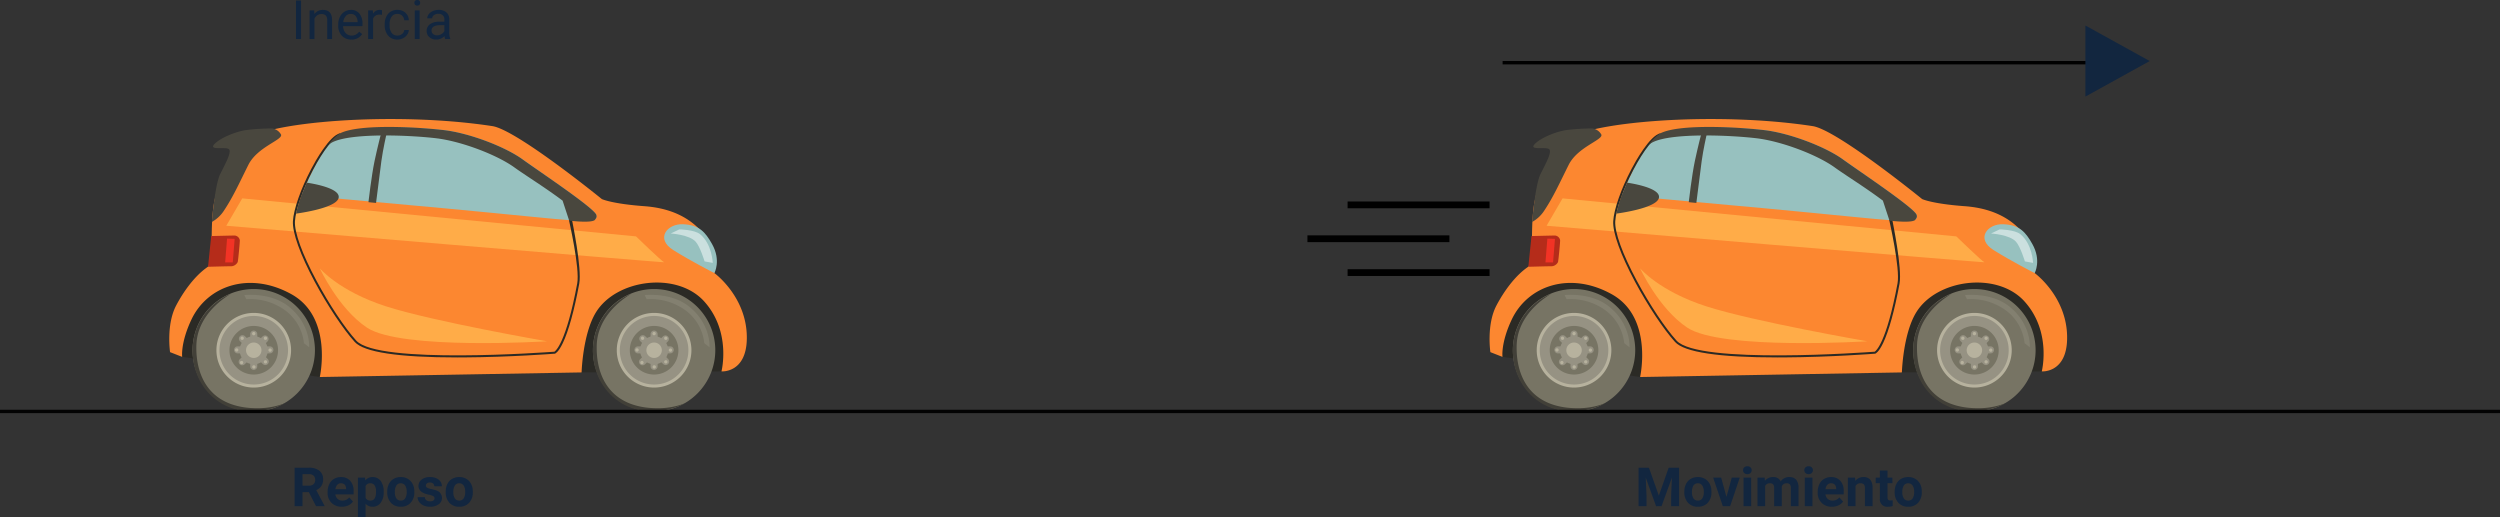 <svg xmlns="http://www.w3.org/2000/svg" xmlns:xlink="http://www.w3.org/1999/xlink" width="738.469" height="152.781" viewBox="0 0 738.469 152.781">
  <rect x="0" y="0" width="738.469" height="152.781" fill="#333333" stroke="none"/>
  <defs>
    <clipPath id="clip-path">
      <rect id="Rectángulo_9674" data-name="Rectángulo 9674" width="170.6" height="86.371" fill="none"/>
    </clipPath>
    <clipPath id="clip-path-3">
      <rect id="Rectángulo_9670" data-name="Rectángulo 9670" width="19.154" height="15.47" fill="none"/>
    </clipPath>
    <clipPath id="clip-path-5">
      <rect id="Rectángulo_9672" data-name="Rectángulo 9672" width="12.414" height="9.887" fill="none"/>
    </clipPath>
  </defs>
  <g id="Grupo_78934" data-name="Grupo 78934" transform="translate(7673 5354.531)">
    <g id="Grupo_78932" data-name="Grupo 78932" transform="translate(-7623 -5319.371)">
      <g id="Grupo_78931" data-name="Grupo 78931" transform="translate(0)" clip-path="url(#clip-path)">
        <path id="Trazado_138176" data-name="Trazado 138176" d="M10.092,195.286l20.083-13.118,126.04-1.454,16.127,13.343,4.3,10.068-5.09,8.184-41.318.3L95.5,196.974,52.9,213.966,12.25,208.02Z" transform="translate(-8.437 -137.759)" fill="#2b2a25"/>
        <g id="Grupo_78930" data-name="Grupo 78930">
          <g id="Grupo_78929" data-name="Grupo 78929" clip-path="url(#clip-path)">
            <path id="Trazado_138177" data-name="Trazado 138177" d="M39.171,229.353a18.076,18.076,0,1,0,18.076-18.076,18.076,18.076,0,0,0-18.076,18.076" transform="translate(85.967 -161.058)" fill="#777464"/>
            <path id="Trazado_138178" data-name="Trazado 138178" d="M87.347,217.324c-5.255,3.162-9.89,8.379-10.139,14.954-.342,9,3.689,19.214,18.917,18.8a22.541,22.541,0,0,0,7.326-1.506,20.709,20.709,0,0,1-10.061,2.417c-9.983,0-17.321-7.933-17.321-17.916a18.081,18.081,0,0,1,11.278-16.753" transform="translate(49.069 -165.667)" fill="#424038"/>
            <path id="Trazado_138179" data-name="Trazado 138179" d="M68.834,251.966a11.025,11.025,0,1,0,11.025-11.025,11.025,11.025,0,0,0-11.025,11.025" transform="translate(63.355 -183.671)" fill="#b7b29e"/>
            <path id="Trazado_138180" data-name="Trazado 138180" d="M72.609,254.844a10.128,10.128,0,1,0,10.128-10.128,10.128,10.128,0,0,0-10.128,10.128" transform="translate(60.477 -186.548)" fill="#969283"/>
            <path id="Trazado_138181" data-name="Trazado 138181" d="M85.014,264.3a7.179,7.179,0,1,0,7.179-7.179,7.179,7.179,0,0,0-7.179,7.179" transform="translate(51.021 -196.005)" fill="#777464"/>
            <path id="Trazado_138182" data-name="Trazado 138182" d="M110.851,273.459a1.038,1.038,0,0,0,2.076,0v-9.548a1.038,1.038,0,0,0-2.076,0Z" transform="translate(31.325 -200.39)" fill="#969283"/>
            <path id="Trazado_138183" data-name="Trazado 138183" d="M91.8,282.521a1.038,1.038,0,0,0,0,2.076h9.548a1.038,1.038,0,0,0,0-2.076Z" transform="translate(46.635 -215.367)" fill="#969283"/>
            <path id="Trazado_138184" data-name="Trazado 138184" d="M97.108,275.966a1.038,1.038,0,0,0,1.468,1.468l6.751-6.751a1.038,1.038,0,1,0-1.468-1.468Z" transform="translate(41.959 -204.992)" fill="#969283"/>
            <path id="Trazado_138185" data-name="Trazado 138185" d="M98.266,268.905a1.038,1.038,0,0,0-1.468,1.468l6.752,6.752a1.038,1.038,0,0,0,1.468-1.468Z" transform="translate(42.342 -204.756)" fill="#969283"/>
            <path id="Trazado_138186" data-name="Trazado 138186" d="M97.754,274.011a4.151,4.151,0,1,0,4.151-4.151,4.151,4.151,0,0,0-4.151,4.151" transform="translate(41.309 -205.716)" fill="#969283"/>
            <g id="Grupo_78922" data-name="Grupo 78922" transform="translate(140.435 51.938)" opacity="0.4">
              <g id="Grupo_78921" data-name="Grupo 78921" transform="translate(0)">
                <g id="Grupo_78920" data-name="Grupo 78920" clip-path="url(#clip-path-3)">
                  <path id="Trazado_138187" data-name="Trazado 138187" d="M65.467,233.979l-1.539-1.2a13.87,13.87,0,0,0-5.726-9.829,17.52,17.52,0,0,0-11.282-3.162l-.6-1.2s7.778-.94,13.162,3.419c6.485,5.25,5.983,11.966,5.983,11.966" transform="translate(-46.322 -218.509)" fill="#969283"/>
                </g>
              </g>
            </g>
            <path id="Trazado_138188" data-name="Trazado 138188" d="M113.152,265.116a.491.491,0,1,0,.492-.491.491.491,0,0,0-.492.491" transform="translate(29.57 -201.725)" fill="#b7b29e"/>
            <path id="Trazado_138189" data-name="Trazado 138189" d="M127.534,270.87a.492.492,0,1,0,.492-.492.491.491,0,0,0-.492.492" transform="translate(11.769 -206.111)" fill="#b7b29e"/>
            <path id="Trazado_138190" data-name="Trazado 138190" d="M134.367,285.432a.491.491,0,1,0,.491-.491.491.491,0,0,0-.491.491" transform="translate(3.312 -217.212)" fill="#b7b29e"/>
            <path id="Trazado_138191" data-name="Trazado 138191" d="M128.254,301.074a.491.491,0,1,0,.491-.491.492.492,0,0,0-.491.491" transform="translate(10.878 -229.136)" fill="#b7b29e"/>
            <path id="Trazado_138192" data-name="Trazado 138192" d="M112.972,306.468a.491.491,0,1,0,.491-.492.491.491,0,0,0-.491.492" transform="translate(29.792 -233.247)" fill="#b7b29e"/>
            <path id="Trazado_138193" data-name="Trazado 138193" d="M98.589,300.175a.491.491,0,1,0,.491-.491.492.492,0,0,0-.491.491" transform="translate(47.594 -228.451)" fill="#b7b29e"/>
            <path id="Trazado_138194" data-name="Trazado 138194" d="M92.836,285.612a.491.491,0,1,0,.492-.491.492.492,0,0,0-.492.491" transform="translate(54.715 -217.349)" fill="#b7b29e"/>
            <path id="Trazado_138195" data-name="Trazado 138195" d="M98.589,270.87a.491.491,0,1,0,.491-.492.491.491,0,0,0-.491.492" transform="translate(47.594 -206.111)" fill="#b7b29e"/>
            <path id="Trazado_138196" data-name="Trazado 138196" d="M105.629,280.014a2.279,2.279,0,1,0,2.279-2.279,2.279,2.279,0,0,0-2.279,2.279" transform="translate(35.305 -211.719)" fill="#b7b29e"/>
            <path id="Trazado_138197" data-name="Trazado 138197" d="M536.7,229.353a18.076,18.076,0,1,0,18.076-18.076A18.076,18.076,0,0,0,536.7,229.353" transform="translate(-529.825 -161.058)" fill="#777464"/>
            <path id="Trazado_138198" data-name="Trazado 138198" d="M584.879,217.324c-5.255,3.162-9.89,8.379-10.139,14.954-.342,9,3.689,19.214,18.917,18.8a22.54,22.54,0,0,0,7.326-1.506,20.707,20.707,0,0,1-10.061,2.417c-9.983,0-17.321-7.933-17.321-17.916a18.081,18.081,0,0,1,11.278-16.753" transform="translate(-566.724 -165.667)" fill="#424038"/>
            <path id="Trazado_138199" data-name="Trazado 138199" d="M566.365,251.966a11.025,11.025,0,1,0,11.025-11.025,11.025,11.025,0,0,0-11.025,11.025" transform="translate(-552.437 -183.671)" fill="#b7b29e"/>
            <path id="Trazado_138200" data-name="Trazado 138200" d="M570.142,254.844a10.128,10.128,0,1,0,10.128-10.128,10.128,10.128,0,0,0-10.128,10.128" transform="translate(-555.316 -186.548)" fill="#969283"/>
            <path id="Trazado_138201" data-name="Trazado 138201" d="M582.547,264.3a7.179,7.179,0,1,0,7.179-7.179,7.179,7.179,0,0,0-7.179,7.179" transform="translate(-564.773 -196.005)" fill="#777464"/>
            <path id="Trazado_138202" data-name="Trazado 138202" d="M608.383,273.459a1.038,1.038,0,0,0,2.076,0v-9.548a1.038,1.038,0,0,0-2.076,0Z" transform="translate(-584.468 -200.39)" fill="#969283"/>
            <path id="Trazado_138203" data-name="Trazado 138203" d="M589.336,282.521a1.038,1.038,0,0,0,0,2.076h9.548a1.038,1.038,0,0,0,0-2.076Z" transform="translate(-569.156 -215.367)" fill="#969283"/>
            <path id="Trazado_138204" data-name="Trazado 138204" d="M594.639,275.966a1.038,1.038,0,0,0,1.468,1.468l6.751-6.751a1.038,1.038,0,0,0-1.468-1.468Z" transform="translate(-573.832 -204.992)" fill="#969283"/>
            <path id="Trazado_138205" data-name="Trazado 138205" d="M595.8,268.905a1.038,1.038,0,0,0-1.468,1.468l6.751,6.752a1.038,1.038,0,0,0,1.468-1.468Z" transform="translate(-573.45 -204.756)" fill="#969283"/>
            <path id="Trazado_138206" data-name="Trazado 138206" d="M595.285,274.011a4.151,4.151,0,1,0,4.151-4.151,4.151,4.151,0,0,0-4.151,4.151" transform="translate(-574.483 -205.716)" fill="#969283"/>
            <g id="Grupo_78925" data-name="Grupo 78925" transform="translate(22.175 51.938)" opacity="0.4">
              <g id="Grupo_78924" data-name="Grupo 78924">
                <g id="Grupo_78923" data-name="Grupo 78923" clip-path="url(#clip-path-3)">
                  <path id="Trazado_138207" data-name="Trazado 138207" d="M563,233.979l-1.539-1.2a13.87,13.87,0,0,0-5.726-9.829,17.52,17.52,0,0,0-11.282-3.162l-.6-1.2s7.778-.94,13.162,3.419c6.485,5.25,5.983,11.966,5.983,11.966" transform="translate(-543.854 -218.509)" fill="#969283"/>
                </g>
              </g>
            </g>
            <path id="Trazado_138208" data-name="Trazado 138208" d="M610.684,265.116a.491.491,0,1,0,.491-.491.491.491,0,0,0-.491.491" transform="translate(-586.223 -201.725)" fill="#b7b29e"/>
            <path id="Trazado_138209" data-name="Trazado 138209" d="M625.066,270.87a.491.491,0,1,0,.491-.492.491.491,0,0,0-.491.492" transform="translate(-604.023 -206.111)" fill="#b7b29e"/>
            <path id="Trazado_138210" data-name="Trazado 138210" d="M631.9,285.432a.491.491,0,1,0,.491-.491.492.492,0,0,0-.491.491" transform="translate(-612.48 -217.212)" fill="#b7b29e"/>
            <path id="Trazado_138211" data-name="Trazado 138211" d="M625.785,301.074a.491.491,0,1,0,.491-.491.491.491,0,0,0-.491.491" transform="translate(-604.913 -229.136)" fill="#b7b29e"/>
            <path id="Trazado_138212" data-name="Trazado 138212" d="M610.5,306.468a.492.492,0,1,0,.492-.492.491.491,0,0,0-.492.492" transform="translate(-585.999 -233.247)" fill="#b7b29e"/>
            <path id="Trazado_138213" data-name="Trazado 138213" d="M596.12,300.175a.491.491,0,1,0,.491-.491.491.491,0,0,0-.491.491" transform="translate(-568.197 -228.451)" fill="#b7b29e"/>
            <path id="Trazado_138214" data-name="Trazado 138214" d="M590.367,285.612a.491.491,0,1,0,.491-.491.492.492,0,0,0-.491.491" transform="translate(-561.076 -217.349)" fill="#b7b29e"/>
            <path id="Trazado_138215" data-name="Trazado 138215" d="M596.12,270.87a.491.491,0,1,0,.491-.492.491.491,0,0,0-.491.492" transform="translate(-568.197 -206.111)" fill="#b7b29e"/>
            <path id="Trazado_138216" data-name="Trazado 138216" d="M603.16,280.014a2.279,2.279,0,1,0,2.279-2.279,2.279,2.279,0,0,0-2.279,2.279" transform="translate(-580.486 -211.719)" fill="#b7b29e"/>
            <path id="Trazado_138217" data-name="Trazado 138217" d="M170.6,64.968c.218-12.37-9.581-19.461-9.581-19.461s.3-7.185-1.8-9.88-6.587-8.982-18.862-9.88c-9.618-.7-12.575-2.1-12.575-2.1S102.647,3.2,95.447,2.094C66.105-2.4,27.4.911,22.009,6.6a38.516,38.516,0,0,0-8.9,18.847c-1.166,7.869.126,16.933-1.8,18.263-3.892,2.695-7.157,7.342-9.282,11.377C-.961,60.777.237,68.86.237,68.86l3.577,1.4s-.534-4.085,2.711-10.982C11.315,49.1,23.889,44.908,36.165,51.794s8.3,24.413,8.3,24.413l77.331-1.359s.312-11.263,4.192-17.665c5.988-9.88,23.952-12.275,32.036-3.293s5.09,20.659,5.09,20.659,7.306.572,7.485-9.581" transform="translate(0 0)" fill="#fc8730"/>
            <path id="Trazado_138218" data-name="Trazado 138218" d="M273.884,36.253c.553,3.077-3.456,1.88-45.144-2.013-18.538-1.731-41.957-3.792-41.957-3.792s5.79-15.164,11.479-18.064,23.252-2.1,30.737-1.2,17.964,4.92,23.054,8.6,21.5,14.6,21.831,16.469" transform="translate(-147.726 -7.895)" fill="#97c1bf"/>
            <path id="Trazado_138219" data-name="Trazado 138219" d="M52.023,145.139s2.071-3.686-.69-8.594c-2.021-3.593-3.817-5.613-8.533-5.838s-8.308,4.266-2.919,7.634c5.535,3.459,12.142,6.8,12.142,6.8" transform="translate(108.993 -99.633)" fill="#97c1bf"/>
            <path id="Trazado_138220" data-name="Trazado 138220" d="M452.93,16.653s-1.123,4.94-1.572,8.308-1.572,12.35-1.572,12.35l-2.245-.225s.9-7.859,1.8-12.125,2.021-8.533,2.021-8.533Z" transform="translate(-388.708 -12.523)" fill="#49473e"/>
            <path id="Trazado_138221" data-name="Trazado 138221" d="M596.412,11.7a3.547,3.547,0,0,1,2.694,1.8c.674,1.572-6.961,3.592-9.655,8.981s-4.491,9.431-7.186,13.473a10.025,10.025,0,0,1-3.593,3.368s.9-11,2.47-14.146,3.592-6.736,2.47-7.41-5.838.449-4.266-1.347S585.634,12.6,589,12.153a66.321,66.321,0,0,1,7.41-.449" transform="translate(-566.096 -8.922)" fill="#49473e"/>
            <path id="Trazado_138222" data-name="Trazado 138222" d="M223.756,109.841,107.443,98.614l-4.715,8.083s130.009,11,129.336,10.778-8.308-7.634-8.308-7.634" transform="translate(-85.884 -75.174)" fill="#ffac48"/>
            <path id="Trazado_138223" data-name="Trazado 138223" d="M315.355,207.078s-43.112,2.695-53.216-4.042c-8.449-5.632-13.921-17.514-13.921-17.514s5.613,6.736,19.535,11.227,47.6,10.329,47.6,10.329" transform="translate(-203.754 -141.425)" fill="#ffac48"/>
            <path id="Trazado_138224" data-name="Trazado 138224" d="M256.186,83.881q.92,0,1.865-.006c13.717-.083,26.78-1.086,26.91-1.1l.037,0,.035-.012c.1-.033,1-.4,2.308-3.13,1.7-3.549,3.378-9.611,4.852-17.533.838-4.5-2.062-18.378-2.151-18.93l-.9.075c.022.134,3.279,14.346,2.461,18.745-3.3,17.728-6.428,20.006-6.746,20.194-1.981.15-52.064,3.835-58.529-3.275-3.361-3.7-7.971-10.636-11.746-17.678-4.242-7.914-6.562-14.322-6.365-17.579.207-3.42,2.291-9.353,5.309-15.114,3.092-5.9,6.222-9.851,8.167-10.3l-.134-.583c-3.175.732-7.358,8.3-8.564,10.605-3.054,5.83-5.164,11.858-5.376,15.356-.2,3.365,2.141,9.889,6.434,17.9,3.8,7.083,8.44,14.069,11.831,17.8,2.756,3.031,12.946,4.566,30.3,4.566" transform="translate(-171.092 -13.459)" fill="#2b2a25"/>
            <path id="Trazado_138225" data-name="Trazado 138225" d="M630.977,144.917s6.262-.157,6.889-.157a1.665,1.665,0,0,1,1.565,1.409c0,.783-.47,5.793-.626,6.419a2.254,2.254,0,0,1-2.192,1.253c-1.1,0-6.575.156-6.575.156Z" transform="translate(-618.588 -110.351)" fill="#b52c1a"/>
            <path id="Trazado_138226" data-name="Trazado 138226" d="M639.267,148.7l-.561,6.945h-2.245l.561-7.015Z" transform="translate(-619.95 -113.304)" fill="#f23325"/>
            <g id="Grupo_78928" data-name="Grupo 78928" transform="translate(148.128 32.604)" opacity="0.5">
              <g id="Grupo_78927" data-name="Grupo 78927" transform="translate(0)">
                <g id="Grupo_78926" data-name="Grupo 78926" clip-path="url(#clip-path-5)">
                  <path id="Trazado_138227" data-name="Trazado 138227" d="M44.842,137.168s4.465.047,6.152,1.428c3.519,2.88,3.735,8.459,3.735,8.459l-2.417-.44s-1.292-4.319-2.637-5.823c-1.867-2.087-7.36-2.417-7.36-2.417Z" transform="translate(-42.315 -137.168)" fill="#fff"/>
                </g>
              </g>
            </g>
            <path id="Trazado_138228" data-name="Trazado 138228" d="M190.1,11.724c5.689-2.9,23.361-1.839,30.846-.94s17.964,4.92,23.054,8.6,21.5,14.6,21.831,16.469a1.152,1.152,0,0,1-.308,1.231.3.3,0,0,1-.015.05c-.524,1.273-7.71.374-7.71.374l-1.946-5.913c-5.345-4-11.019-7.482-14.248-9.816-5.09-3.678-15.569-7.7-23.054-8.6s-25.048-1.7-30.737,1.2a7.023,7.023,0,0,0-1.029.653,12.592,12.592,0,0,1,3.315-3.306" transform="translate(-139.671 -7.493)" fill="#49473e"/>
            <path id="Trazado_138229" data-name="Trazado 138229" d="M510.267,79.082s10.1,1.347,9.431,4.491-12.574,4.649-12.574,4.649a40.858,40.858,0,0,1,1.555-5.312c.587-1.356,1.588-3.828,1.588-3.828" transform="translate(-469.671 -60.285)" fill="#49473e"/>
          </g>
        </g>
      </g>
    </g>
    <g id="Grupo_78933" data-name="Grupo 78933" transform="translate(-7233 -5319.371)">
      <g id="Grupo_78931-2" data-name="Grupo 78931" transform="translate(0)" clip-path="url(#clip-path)">
        <path id="Trazado_138176-2" data-name="Trazado 138176" d="M10.092,195.286l20.083-13.118,126.04-1.454,16.127,13.343,4.3,10.068-5.09,8.184-41.318.3L95.5,196.974,52.9,213.966,12.25,208.02Z" transform="translate(-8.437 -137.759)" fill="#2b2a25"/>
        <g id="Grupo_78930-2" data-name="Grupo 78930">
          <g id="Grupo_78929-2" data-name="Grupo 78929" clip-path="url(#clip-path)">
            <path id="Trazado_138177-2" data-name="Trazado 138177" d="M39.171,229.353a18.076,18.076,0,1,0,18.076-18.076,18.076,18.076,0,0,0-18.076,18.076" transform="translate(85.967 -161.058)" fill="#777464"/>
            <path id="Trazado_138178-2" data-name="Trazado 138178" d="M87.347,217.324c-5.255,3.162-9.89,8.379-10.139,14.954-.342,9,3.689,19.214,18.917,18.8a22.541,22.541,0,0,0,7.326-1.506,20.709,20.709,0,0,1-10.061,2.417c-9.983,0-17.321-7.933-17.321-17.916a18.081,18.081,0,0,1,11.278-16.753" transform="translate(49.069 -165.667)" fill="#424038"/>
            <path id="Trazado_138179-2" data-name="Trazado 138179" d="M68.834,251.966a11.025,11.025,0,1,0,11.025-11.025,11.025,11.025,0,0,0-11.025,11.025" transform="translate(63.355 -183.671)" fill="#b7b29e"/>
            <path id="Trazado_138180-2" data-name="Trazado 138180" d="M72.609,254.844a10.128,10.128,0,1,0,10.128-10.128,10.128,10.128,0,0,0-10.128,10.128" transform="translate(60.477 -186.548)" fill="#969283"/>
            <path id="Trazado_138181-2" data-name="Trazado 138181" d="M85.014,264.3a7.179,7.179,0,1,0,7.179-7.179,7.179,7.179,0,0,0-7.179,7.179" transform="translate(51.021 -196.005)" fill="#777464"/>
            <path id="Trazado_138182-2" data-name="Trazado 138182" d="M110.851,273.459a1.038,1.038,0,0,0,2.076,0v-9.548a1.038,1.038,0,0,0-2.076,0Z" transform="translate(31.325 -200.39)" fill="#969283"/>
            <path id="Trazado_138183-2" data-name="Trazado 138183" d="M91.8,282.521a1.038,1.038,0,0,0,0,2.076h9.548a1.038,1.038,0,0,0,0-2.076Z" transform="translate(46.635 -215.367)" fill="#969283"/>
            <path id="Trazado_138184-2" data-name="Trazado 138184" d="M97.108,275.966a1.038,1.038,0,0,0,1.468,1.468l6.751-6.751a1.038,1.038,0,1,0-1.468-1.468Z" transform="translate(41.959 -204.992)" fill="#969283"/>
            <path id="Trazado_138185-2" data-name="Trazado 138185" d="M98.266,268.905a1.038,1.038,0,0,0-1.468,1.468l6.752,6.752a1.038,1.038,0,0,0,1.468-1.468Z" transform="translate(42.342 -204.756)" fill="#969283"/>
            <path id="Trazado_138186-2" data-name="Trazado 138186" d="M97.754,274.011a4.151,4.151,0,1,0,4.151-4.151,4.151,4.151,0,0,0-4.151,4.151" transform="translate(41.309 -205.716)" fill="#969283"/>
            <g id="Grupo_78922-2" data-name="Grupo 78922" transform="translate(140.435 51.938)" opacity="0.4">
              <g id="Grupo_78921-2" data-name="Grupo 78921" transform="translate(0)">
                <g id="Grupo_78920-2" data-name="Grupo 78920" clip-path="url(#clip-path-3)">
                  <path id="Trazado_138187-2" data-name="Trazado 138187" d="M65.467,233.979l-1.539-1.2a13.87,13.87,0,0,0-5.726-9.829,17.52,17.52,0,0,0-11.282-3.162l-.6-1.2s7.778-.94,13.162,3.419c6.485,5.25,5.983,11.966,5.983,11.966" transform="translate(-46.322 -218.509)" fill="#969283"/>
                </g>
              </g>
            </g>
            <path id="Trazado_138188-2" data-name="Trazado 138188" d="M113.152,265.116a.491.491,0,1,0,.492-.491.491.491,0,0,0-.492.491" transform="translate(29.57 -201.725)" fill="#b7b29e"/>
            <path id="Trazado_138189-2" data-name="Trazado 138189" d="M127.534,270.87a.492.492,0,1,0,.492-.492.491.491,0,0,0-.492.492" transform="translate(11.769 -206.111)" fill="#b7b29e"/>
            <path id="Trazado_138190-2" data-name="Trazado 138190" d="M134.367,285.432a.491.491,0,1,0,.491-.491.491.491,0,0,0-.491.491" transform="translate(3.312 -217.212)" fill="#b7b29e"/>
            <path id="Trazado_138191-2" data-name="Trazado 138191" d="M128.254,301.074a.491.491,0,1,0,.491-.491.492.492,0,0,0-.491.491" transform="translate(10.878 -229.136)" fill="#b7b29e"/>
            <path id="Trazado_138192-2" data-name="Trazado 138192" d="M112.972,306.468a.491.491,0,1,0,.491-.492.491.491,0,0,0-.491.492" transform="translate(29.792 -233.247)" fill="#b7b29e"/>
            <path id="Trazado_138193-2" data-name="Trazado 138193" d="M98.589,300.175a.491.491,0,1,0,.491-.491.492.492,0,0,0-.491.491" transform="translate(47.594 -228.451)" fill="#b7b29e"/>
            <path id="Trazado_138194-2" data-name="Trazado 138194" d="M92.836,285.612a.491.491,0,1,0,.492-.491.492.492,0,0,0-.492.491" transform="translate(54.715 -217.349)" fill="#b7b29e"/>
            <path id="Trazado_138195-2" data-name="Trazado 138195" d="M98.589,270.87a.491.491,0,1,0,.491-.492.491.491,0,0,0-.491.492" transform="translate(47.594 -206.111)" fill="#b7b29e"/>
            <path id="Trazado_138196-2" data-name="Trazado 138196" d="M105.629,280.014a2.279,2.279,0,1,0,2.279-2.279,2.279,2.279,0,0,0-2.279,2.279" transform="translate(35.305 -211.719)" fill="#b7b29e"/>
            <path id="Trazado_138197-2" data-name="Trazado 138197" d="M536.7,229.353a18.076,18.076,0,1,0,18.076-18.076A18.076,18.076,0,0,0,536.7,229.353" transform="translate(-529.825 -161.058)" fill="#777464"/>
            <path id="Trazado_138198-2" data-name="Trazado 138198" d="M584.879,217.324c-5.255,3.162-9.89,8.379-10.139,14.954-.342,9,3.689,19.214,18.917,18.8a22.54,22.54,0,0,0,7.326-1.506,20.707,20.707,0,0,1-10.061,2.417c-9.983,0-17.321-7.933-17.321-17.916a18.081,18.081,0,0,1,11.278-16.753" transform="translate(-566.724 -165.667)" fill="#424038"/>
            <path id="Trazado_138199-2" data-name="Trazado 138199" d="M566.365,251.966a11.025,11.025,0,1,0,11.025-11.025,11.025,11.025,0,0,0-11.025,11.025" transform="translate(-552.437 -183.671)" fill="#b7b29e"/>
            <path id="Trazado_138200-2" data-name="Trazado 138200" d="M570.142,254.844a10.128,10.128,0,1,0,10.128-10.128,10.128,10.128,0,0,0-10.128,10.128" transform="translate(-555.316 -186.548)" fill="#969283"/>
            <path id="Trazado_138201-2" data-name="Trazado 138201" d="M582.547,264.3a7.179,7.179,0,1,0,7.179-7.179,7.179,7.179,0,0,0-7.179,7.179" transform="translate(-564.773 -196.005)" fill="#777464"/>
            <path id="Trazado_138202-2" data-name="Trazado 138202" d="M608.383,273.459a1.038,1.038,0,0,0,2.076,0v-9.548a1.038,1.038,0,0,0-2.076,0Z" transform="translate(-584.468 -200.39)" fill="#969283"/>
            <path id="Trazado_138203-2" data-name="Trazado 138203" d="M589.336,282.521a1.038,1.038,0,0,0,0,2.076h9.548a1.038,1.038,0,0,0,0-2.076Z" transform="translate(-569.156 -215.367)" fill="#969283"/>
            <path id="Trazado_138204-2" data-name="Trazado 138204" d="M594.639,275.966a1.038,1.038,0,0,0,1.468,1.468l6.751-6.751a1.038,1.038,0,0,0-1.468-1.468Z" transform="translate(-573.832 -204.992)" fill="#969283"/>
            <path id="Trazado_138205-2" data-name="Trazado 138205" d="M595.8,268.905a1.038,1.038,0,0,0-1.468,1.468l6.751,6.752a1.038,1.038,0,0,0,1.468-1.468Z" transform="translate(-573.45 -204.756)" fill="#969283"/>
            <path id="Trazado_138206-2" data-name="Trazado 138206" d="M595.285,274.011a4.151,4.151,0,1,0,4.151-4.151,4.151,4.151,0,0,0-4.151,4.151" transform="translate(-574.483 -205.716)" fill="#969283"/>
            <g id="Grupo_78925-2" data-name="Grupo 78925" transform="translate(22.175 51.938)" opacity="0.4">
              <g id="Grupo_78924-2" data-name="Grupo 78924">
                <g id="Grupo_78923-2" data-name="Grupo 78923" clip-path="url(#clip-path-3)">
                  <path id="Trazado_138207-2" data-name="Trazado 138207" d="M563,233.979l-1.539-1.2a13.87,13.87,0,0,0-5.726-9.829,17.52,17.52,0,0,0-11.282-3.162l-.6-1.2s7.778-.94,13.162,3.419c6.485,5.25,5.983,11.966,5.983,11.966" transform="translate(-543.854 -218.509)" fill="#969283"/>
                </g>
              </g>
            </g>
            <path id="Trazado_138208-2" data-name="Trazado 138208" d="M610.684,265.116a.491.491,0,1,0,.491-.491.491.491,0,0,0-.491.491" transform="translate(-586.223 -201.725)" fill="#b7b29e"/>
            <path id="Trazado_138209-2" data-name="Trazado 138209" d="M625.066,270.87a.491.491,0,1,0,.491-.492.491.491,0,0,0-.491.492" transform="translate(-604.023 -206.111)" fill="#b7b29e"/>
            <path id="Trazado_138210-2" data-name="Trazado 138210" d="M631.9,285.432a.491.491,0,1,0,.491-.491.492.492,0,0,0-.491.491" transform="translate(-612.48 -217.212)" fill="#b7b29e"/>
            <path id="Trazado_138211-2" data-name="Trazado 138211" d="M625.785,301.074a.491.491,0,1,0,.491-.491.491.491,0,0,0-.491.491" transform="translate(-604.913 -229.136)" fill="#b7b29e"/>
            <path id="Trazado_138212-2" data-name="Trazado 138212" d="M610.5,306.468a.492.492,0,1,0,.492-.492.491.491,0,0,0-.492.492" transform="translate(-585.999 -233.247)" fill="#b7b29e"/>
            <path id="Trazado_138213-2" data-name="Trazado 138213" d="M596.12,300.175a.491.491,0,1,0,.491-.491.491.491,0,0,0-.491.491" transform="translate(-568.197 -228.451)" fill="#b7b29e"/>
            <path id="Trazado_138214-2" data-name="Trazado 138214" d="M590.367,285.612a.491.491,0,1,0,.491-.491.492.492,0,0,0-.491.491" transform="translate(-561.076 -217.349)" fill="#b7b29e"/>
            <path id="Trazado_138215-2" data-name="Trazado 138215" d="M596.12,270.87a.491.491,0,1,0,.491-.492.491.491,0,0,0-.491.492" transform="translate(-568.197 -206.111)" fill="#b7b29e"/>
            <path id="Trazado_138216-2" data-name="Trazado 138216" d="M603.16,280.014a2.279,2.279,0,1,0,2.279-2.279,2.279,2.279,0,0,0-2.279,2.279" transform="translate(-580.486 -211.719)" fill="#b7b29e"/>
            <path id="Trazado_138217-2" data-name="Trazado 138217" d="M170.6,64.968c.218-12.37-9.581-19.461-9.581-19.461s.3-7.185-1.8-9.88-6.587-8.982-18.862-9.88c-9.618-.7-12.575-2.1-12.575-2.1S102.647,3.2,95.447,2.094C66.105-2.4,27.4.911,22.009,6.6a38.516,38.516,0,0,0-8.9,18.847c-1.166,7.869.126,16.933-1.8,18.263-3.892,2.695-7.157,7.342-9.282,11.377C-.961,60.777.237,68.86.237,68.86l3.577,1.4s-.534-4.085,2.711-10.982C11.315,49.1,23.889,44.908,36.165,51.794s8.3,24.413,8.3,24.413l77.331-1.359s.312-11.263,4.192-17.665c5.988-9.88,23.952-12.275,32.036-3.293s5.09,20.659,5.09,20.659,7.306.572,7.485-9.581" transform="translate(0 0)" fill="#fc8730"/>
            <path id="Trazado_138218-2" data-name="Trazado 138218" d="M273.884,36.253c.553,3.077-3.456,1.88-45.144-2.013-18.538-1.731-41.957-3.792-41.957-3.792s5.79-15.164,11.479-18.064,23.252-2.1,30.737-1.2,17.964,4.92,23.054,8.6,21.5,14.6,21.831,16.469" transform="translate(-147.726 -7.895)" fill="#97c1bf"/>
            <path id="Trazado_138219-2" data-name="Trazado 138219" d="M52.023,145.139s2.071-3.686-.69-8.594c-2.021-3.593-3.817-5.613-8.533-5.838s-8.308,4.266-2.919,7.634c5.535,3.459,12.142,6.8,12.142,6.8" transform="translate(108.993 -99.633)" fill="#97c1bf"/>
            <path id="Trazado_138220-2" data-name="Trazado 138220" d="M452.93,16.653s-1.123,4.94-1.572,8.308-1.572,12.35-1.572,12.35l-2.245-.225s.9-7.859,1.8-12.125,2.021-8.533,2.021-8.533Z" transform="translate(-388.708 -12.523)" fill="#49473e"/>
            <path id="Trazado_138221-2" data-name="Trazado 138221" d="M596.412,11.7a3.547,3.547,0,0,1,2.694,1.8c.674,1.572-6.961,3.592-9.655,8.981s-4.491,9.431-7.186,13.473a10.025,10.025,0,0,1-3.593,3.368s.9-11,2.47-14.146,3.592-6.736,2.47-7.41-5.838.449-4.266-1.347S585.634,12.6,589,12.153a66.321,66.321,0,0,1,7.41-.449" transform="translate(-566.096 -8.922)" fill="#49473e"/>
            <path id="Trazado_138222-2" data-name="Trazado 138222" d="M223.756,109.841,107.443,98.614l-4.715,8.083s130.009,11,129.336,10.778-8.308-7.634-8.308-7.634" transform="translate(-85.884 -75.174)" fill="#ffac48"/>
            <path id="Trazado_138223-2" data-name="Trazado 138223" d="M315.355,207.078s-43.112,2.695-53.216-4.042c-8.449-5.632-13.921-17.514-13.921-17.514s5.613,6.736,19.535,11.227,47.6,10.329,47.6,10.329" transform="translate(-203.754 -141.425)" fill="#ffac48"/>
            <path id="Trazado_138224-2" data-name="Trazado 138224" d="M256.186,83.881q.92,0,1.865-.006c13.717-.083,26.78-1.086,26.91-1.1l.037,0,.035-.012c.1-.033,1-.4,2.308-3.13,1.7-3.549,3.378-9.611,4.852-17.533.838-4.5-2.062-18.378-2.151-18.93l-.9.075c.022.134,3.279,14.346,2.461,18.745-3.3,17.728-6.428,20.006-6.746,20.194-1.981.15-52.064,3.835-58.529-3.275-3.361-3.7-7.971-10.636-11.746-17.678-4.242-7.914-6.562-14.322-6.365-17.579.207-3.42,2.291-9.353,5.309-15.114,3.092-5.9,6.222-9.851,8.167-10.3l-.134-.583c-3.175.732-7.358,8.3-8.564,10.605-3.054,5.83-5.164,11.858-5.376,15.356-.2,3.365,2.141,9.889,6.434,17.9,3.8,7.083,8.44,14.069,11.831,17.8,2.756,3.031,12.946,4.566,30.3,4.566" transform="translate(-171.092 -13.459)" fill="#2b2a25"/>
            <path id="Trazado_138225-2" data-name="Trazado 138225" d="M630.977,144.917s6.262-.157,6.889-.157a1.665,1.665,0,0,1,1.565,1.409c0,.783-.47,5.793-.626,6.419a2.254,2.254,0,0,1-2.192,1.253c-1.1,0-6.575.156-6.575.156Z" transform="translate(-618.588 -110.351)" fill="#b52c1a"/>
            <path id="Trazado_138226-2" data-name="Trazado 138226" d="M639.267,148.7l-.561,6.945h-2.245l.561-7.015Z" transform="translate(-619.95 -113.304)" fill="#f23325"/>
            <g id="Grupo_78928-2" data-name="Grupo 78928" transform="translate(148.128 32.604)" opacity="0.5">
              <g id="Grupo_78927-2" data-name="Grupo 78927" transform="translate(0)">
                <g id="Grupo_78926-2" data-name="Grupo 78926" clip-path="url(#clip-path-5)">
                  <path id="Trazado_138227-2" data-name="Trazado 138227" d="M44.842,137.168s4.465.047,6.152,1.428c3.519,2.88,3.735,8.459,3.735,8.459l-2.417-.44s-1.292-4.319-2.637-5.823c-1.867-2.087-7.36-2.417-7.36-2.417Z" transform="translate(-42.315 -137.168)" fill="#fff"/>
                </g>
              </g>
            </g>
            <path id="Trazado_138228-2" data-name="Trazado 138228" d="M190.1,11.724c5.689-2.9,23.361-1.839,30.846-.94s17.964,4.92,23.054,8.6,21.5,14.6,21.831,16.469a1.152,1.152,0,0,1-.308,1.231.3.3,0,0,1-.015.05c-.524,1.273-7.71.374-7.71.374l-1.946-5.913c-5.345-4-11.019-7.482-14.248-9.816-5.09-3.678-15.569-7.7-23.054-8.6s-25.048-1.7-30.737,1.2a7.023,7.023,0,0,0-1.029.653,12.592,12.592,0,0,1,3.315-3.306" transform="translate(-139.671 -7.493)" fill="#49473e"/>
            <path id="Trazado_138229-2" data-name="Trazado 138229" d="M510.267,79.082s10.1,1.347,9.431,4.491-12.574,4.649-12.574,4.649a40.858,40.858,0,0,1,1.555-5.312c.587-1.356,1.588-3.828,1.588-3.828" transform="translate(-469.671 -60.285)" fill="#49473e"/>
          </g>
        </g>
      </g>
    </g>
    <path id="Trazado_138230" data-name="Trazado 138230" d="M-7673-5233h738.469" fill="none" stroke="#030303" stroke-width="1"/>
    <path id="Trazado_138238" data-name="Trazado 138238" d="M2.93,0H1.43V-11.375h1.5ZM6.813-8.453l.047,1.063A3.08,3.08,0,0,1,9.391-8.609q2.68,0,2.7,3.023V0H10.648V-5.594a1.946,1.946,0,0,0-.418-1.352,1.675,1.675,0,0,0-1.277-.437,2.086,2.086,0,0,0-1.234.375,2.546,2.546,0,0,0-.828.984V0H5.445V-8.453ZM17.781.156a3.693,3.693,0,0,1-2.8-1.129,4.19,4.19,0,0,1-1.078-3.02v-.266a5.073,5.073,0,0,1,.48-2.246A3.748,3.748,0,0,1,15.73-8.051,3.378,3.378,0,0,1,17.6-8.609a3.166,3.166,0,0,1,2.563,1.086,4.7,4.7,0,0,1,.914,3.109v.6H15.352a3,3,0,0,0,.73,2.02,2.3,2.3,0,0,0,1.777.77,2.517,2.517,0,0,0,1.3-.312,3.259,3.259,0,0,0,.93-.828l.883.688A3.55,3.55,0,0,1,17.781.156ZM17.6-7.422a1.928,1.928,0,0,0-1.469.637A3.1,3.1,0,0,0,15.4-5h4.234v-.109a2.753,2.753,0,0,0-.594-1.707A1.815,1.815,0,0,0,17.6-7.422Zm9.234.266a4.331,4.331,0,0,0-.711-.055A1.9,1.9,0,0,0,24.2-6V0H22.75V-8.453h1.406l.023.977A2.251,2.251,0,0,1,26.2-8.609a1.477,1.477,0,0,1,.641.109Zm4.57,6.133a2.082,2.082,0,0,0,1.352-.469A1.649,1.649,0,0,0,33.4-2.664h1.367a2.621,2.621,0,0,1-.5,1.383,3.293,3.293,0,0,1-1.23,1.047,3.55,3.55,0,0,1-1.629.391A3.482,3.482,0,0,1,28.66-1a4.59,4.59,0,0,1-1.02-3.152v-.242a5.089,5.089,0,0,1,.453-2.2,3.451,3.451,0,0,1,1.3-1.492,3.7,3.7,0,0,1,2-.531,3.39,3.39,0,0,1,2.363.852,3.043,3.043,0,0,1,1,2.211H33.4a1.992,1.992,0,0,0-.621-1.348A1.932,1.932,0,0,0,31.4-7.422a2.023,2.023,0,0,0-1.707.793,3.724,3.724,0,0,0-.605,2.293v.273a3.65,3.65,0,0,0,.6,2.25A2.033,2.033,0,0,0,31.406-1.023ZM37.961,0H36.516V-8.453h1.445ZM36.4-10.7a.863.863,0,0,1,.215-.594.807.807,0,0,1,.637-.242.819.819,0,0,1,.641.242.854.854,0,0,1,.219.594.826.826,0,0,1-.219.586.834.834,0,0,1-.641.234.821.821,0,0,1-.637-.234A.834.834,0,0,1,36.4-10.7ZM45.492,0a3.036,3.036,0,0,1-.2-.891A3.225,3.225,0,0,1,42.883.156a2.984,2.984,0,0,1-2.051-.707,2.287,2.287,0,0,1-.8-1.793,2.39,2.39,0,0,1,1-2.051,4.733,4.733,0,0,1,2.824-.73h1.406v-.664A1.623,1.623,0,0,0,44.813-7a1.821,1.821,0,0,0-1.336-.449,2.107,2.107,0,0,0-1.3.391,1.151,1.151,0,0,0-.523.945H40.2a2,2,0,0,1,.449-1.223,3.066,3.066,0,0,1,1.219-.934,4.1,4.1,0,0,1,1.691-.344,3.342,3.342,0,0,1,2.289.73,2.635,2.635,0,0,1,.859,2.012v3.891a4.757,4.757,0,0,0,.3,1.852V0Zm-2.4-1.1a2.54,2.54,0,0,0,1.289-.352,2.127,2.127,0,0,0,.883-.914V-4.1H44.133q-2.656,0-2.656,1.555a1.316,1.316,0,0,0,.453,1.063A1.742,1.742,0,0,0,43.094-1.1Z" transform="translate(-7587 -5343)" fill="#12263f"/>
    <path id="Trazado_138235" data-name="Trazado 138235" d="M5.227-4.164H3.359V0H1.016V-11.375H5.242a4.778,4.778,0,0,1,3.109.9A3.1,3.1,0,0,1,9.445-7.937,3.5,3.5,0,0,1,8.941-6,3.437,3.437,0,0,1,7.414-4.758L9.875-.109V0H7.359Zm-1.867-1.9H5.25a1.936,1.936,0,0,0,1.367-.449A1.606,1.606,0,0,0,7.1-7.75a1.719,1.719,0,0,0-.457-1.266,1.9,1.9,0,0,0-1.4-.461H3.359ZM14.969.156A4.15,4.15,0,0,1,11.941-.984a4.054,4.054,0,0,1-1.168-3.039v-.219a5.106,5.106,0,0,1,.492-2.277A3.612,3.612,0,0,1,12.66-8.066a3.914,3.914,0,0,1,2.059-.543,3.508,3.508,0,0,1,2.73,1.094,4.444,4.444,0,0,1,1,3.1v.922H13.063a2.1,2.1,0,0,0,.66,1.328,2,2,0,0,0,1.395.5,2.437,2.437,0,0,0,2.039-.945l1.109,1.242A3.389,3.389,0,0,1,16.891-.246,4.511,4.511,0,0,1,14.969.156Zm-.258-6.937a1.414,1.414,0,0,0-1.09.453,2.341,2.341,0,0,0-.535,1.3h3.141v-.18a1.669,1.669,0,0,0-.406-1.16A1.459,1.459,0,0,0,14.711-6.781ZM27.336-4.148a5.07,5.07,0,0,1-.887,3.129A2.843,2.843,0,0,1,24.055.156a2.633,2.633,0,0,1-2.07-.891V3.25H19.727v-11.7H21.82l.078.828a2.654,2.654,0,0,1,2.141-.984,2.862,2.862,0,0,1,2.43,1.156,5.207,5.207,0,0,1,.867,3.188Zm-2.258-.164a3.327,3.327,0,0,0-.418-1.82,1.361,1.361,0,0,0-1.215-.641,1.478,1.478,0,0,0-1.461.813V-2.5a1.5,1.5,0,0,0,1.477.836Q25.078-1.664,25.078-4.312Zm3.3.008a5.013,5.013,0,0,1,.484-2.242A3.546,3.546,0,0,1,30.262-8.07a4.069,4.069,0,0,1,2.113-.539,3.849,3.849,0,0,1,2.793,1.047,4.2,4.2,0,0,1,1.207,2.844l.016.578A4.418,4.418,0,0,1,35.3-1.02,3.775,3.775,0,0,1,32.391.156a3.793,3.793,0,0,1-2.918-1.172A4.5,4.5,0,0,1,28.383-4.2Zm2.258.164a3.151,3.151,0,0,0,.453,1.84,1.5,1.5,0,0,0,1.3.637,1.5,1.5,0,0,0,1.281-.629A3.448,3.448,0,0,0,34.133-4.3a3.12,3.12,0,0,0-.461-1.828,1.5,1.5,0,0,0-1.3-.648,1.475,1.475,0,0,0-1.281.645A3.506,3.506,0,0,0,30.641-4.141Zm11.719,1.8a.727.727,0,0,0-.41-.652,4.659,4.659,0,0,0-1.316-.426q-3.016-.633-3.016-2.562a2.323,2.323,0,0,1,.934-1.879,3.766,3.766,0,0,1,2.441-.754,4.053,4.053,0,0,1,2.574.758,2.388,2.388,0,0,1,.965,1.969H42.273a1.092,1.092,0,0,0-.312-.8A1.322,1.322,0,0,0,40.984-7a1.351,1.351,0,0,0-.883.258.814.814,0,0,0-.312.656.7.7,0,0,0,.355.605,3.657,3.657,0,0,0,1.2.4,9.8,9.8,0,0,1,1.422.379A2.336,2.336,0,0,1,44.555-2.43a2.2,2.2,0,0,1-.992,1.871A4.28,4.28,0,0,1,41,.156a4.47,4.47,0,0,1-1.887-.379A3.166,3.166,0,0,1,37.82-1.262a2.414,2.414,0,0,1-.469-1.426h2.141a1.179,1.179,0,0,0,.445.922,1.766,1.766,0,0,0,1.109.32,1.635,1.635,0,0,0,.98-.246A.766.766,0,0,0,42.359-2.336Zm3.3-1.969a5.013,5.013,0,0,1,.484-2.242A3.546,3.546,0,0,1,47.535-8.07a4.069,4.069,0,0,1,2.113-.539,3.849,3.849,0,0,1,2.793,1.047,4.2,4.2,0,0,1,1.207,2.844l.016.578A4.418,4.418,0,0,1,52.578-1.02,3.775,3.775,0,0,1,49.664.156a3.793,3.793,0,0,1-2.918-1.172A4.5,4.5,0,0,1,45.656-4.2Zm2.258.164a3.151,3.151,0,0,0,.453,1.84,1.5,1.5,0,0,0,1.3.637,1.5,1.5,0,0,0,1.281-.629A3.448,3.448,0,0,0,51.406-4.3a3.12,3.12,0,0,0-.461-1.828,1.5,1.5,0,0,0-1.3-.648,1.475,1.475,0,0,0-1.281.645A3.506,3.506,0,0,0,47.914-4.141Z" transform="translate(-7587 -5205)" fill="#12263f"/>
    <path id="Trazado_138236" data-name="Trazado 138236" d="M4.078-11.375,7-3.125l2.906-8.25h3.078V0H10.633V-3.109l.234-5.367L7.8,0H6.188L3.125-8.469l.234,5.359V0H1.016V-11.375ZM14.531-4.3a5.013,5.013,0,0,1,.484-2.242A3.546,3.546,0,0,1,16.41-8.07a4.069,4.069,0,0,1,2.113-.539,3.849,3.849,0,0,1,2.793,1.047,4.2,4.2,0,0,1,1.207,2.844l.016.578A4.418,4.418,0,0,1,21.453-1.02,3.775,3.775,0,0,1,18.539.156a3.793,3.793,0,0,1-2.918-1.172A4.5,4.5,0,0,1,14.531-4.2Zm2.258.164a3.151,3.151,0,0,0,.453,1.84,1.5,1.5,0,0,0,1.3.637,1.5,1.5,0,0,0,1.281-.629A3.448,3.448,0,0,0,20.281-4.3a3.12,3.12,0,0,0-.461-1.828,1.5,1.5,0,0,0-1.3-.648,1.475,1.475,0,0,0-1.281.645A3.506,3.506,0,0,0,16.789-4.141ZM26.977-2.758l1.57-5.7h2.359L28.055,0H25.9L23.047-8.453h2.359ZM34.281,0H32.016V-8.453h2.266Zm-2.4-10.641a1.112,1.112,0,0,1,.34-.836,1.277,1.277,0,0,1,.926-.328,1.28,1.28,0,0,1,.922.328,1.105,1.105,0,0,1,.344.836,1.108,1.108,0,0,1-.348.844,1.283,1.283,0,0,1-.918.328A1.283,1.283,0,0,1,32.23-9.8,1.108,1.108,0,0,1,31.883-10.641Zm6.375,2.188.07.945a2.971,2.971,0,0,1,2.43-1.1A2.255,2.255,0,0,1,43-7.32a2.9,2.9,0,0,1,2.539-1.289,2.521,2.521,0,0,1,2.047.8,3.681,3.681,0,0,1,.672,2.41V0H45.992V-5.391a1.61,1.61,0,0,0-.281-1.051,1.246,1.246,0,0,0-.992-.332,1.409,1.409,0,0,0-1.406.969L43.32,0H41.063V-5.383a1.59,1.59,0,0,0-.289-1.062,1.259,1.259,0,0,0-.984-.328,1.463,1.463,0,0,0-1.391.8V0H36.141V-8.453ZM52.375,0H50.109V-8.453h2.266Zm-2.4-10.641a1.112,1.112,0,0,1,.34-.836,1.277,1.277,0,0,1,.926-.328,1.28,1.28,0,0,1,.922.328,1.105,1.105,0,0,1,.344.836,1.108,1.108,0,0,1-.348.844,1.283,1.283,0,0,1-.918.328,1.283,1.283,0,0,1-.918-.328A1.108,1.108,0,0,1,49.977-10.641ZM58.125.156A4.15,4.15,0,0,1,55.1-.984,4.054,4.054,0,0,1,53.93-4.023v-.219a5.106,5.106,0,0,1,.492-2.277,3.612,3.612,0,0,1,1.395-1.547,3.914,3.914,0,0,1,2.059-.543,3.508,3.508,0,0,1,2.73,1.094,4.444,4.444,0,0,1,1,3.1v.922H56.219a2.1,2.1,0,0,0,.66,1.328,2,2,0,0,0,1.395.5,2.437,2.437,0,0,0,2.039-.945l1.109,1.242A3.389,3.389,0,0,1,60.047-.246,4.511,4.511,0,0,1,58.125.156Zm-.258-6.937a1.414,1.414,0,0,0-1.09.453,2.341,2.341,0,0,0-.535,1.3h3.141v-.18a1.669,1.669,0,0,0-.406-1.16A1.459,1.459,0,0,0,57.867-6.781Zm7.094-1.672.07.977a2.951,2.951,0,0,1,2.43-1.133,2.453,2.453,0,0,1,2,.789,3.682,3.682,0,0,1,.672,2.359V0H67.875V-5.406a1.465,1.465,0,0,0-.312-1.043,1.4,1.4,0,0,0-1.039-.324,1.553,1.553,0,0,0-1.43.813V0H62.836V-8.453Zm9.586-2.078v2.078h1.445V-6.8H74.547v4.219a1.007,1.007,0,0,0,.18.672.9.9,0,0,0,.688.2,3.6,3.6,0,0,0,.664-.055V-.047a4.648,4.648,0,0,1-1.367.2,2.156,2.156,0,0,1-2.422-2.4V-6.8H71.055V-8.453h1.234v-2.078ZM76.664-4.3a5.013,5.013,0,0,1,.484-2.242A3.546,3.546,0,0,1,78.543-8.07a4.069,4.069,0,0,1,2.113-.539,3.849,3.849,0,0,1,2.793,1.047,4.2,4.2,0,0,1,1.207,2.844l.016.578A4.418,4.418,0,0,1,83.586-1.02,3.775,3.775,0,0,1,80.672.156a3.793,3.793,0,0,1-2.918-1.172A4.5,4.5,0,0,1,76.664-4.2Zm2.258.164a3.151,3.151,0,0,0,.453,1.84,1.5,1.5,0,0,0,1.3.637,1.5,1.5,0,0,0,1.281-.629A3.448,3.448,0,0,0,82.414-4.3a3.12,3.12,0,0,0-.461-1.828,1.5,1.5,0,0,0-1.3-.648,1.475,1.475,0,0,0-1.281.645A3.506,3.506,0,0,0,78.922-4.141Z" transform="translate(-7190 -5205)" fill="#12263f"/>
    <path id="Trazado_138231" data-name="Trazado 138231" d="M-7229.148-5336.01h172.583" fill="none" stroke="#000" stroke-width="1"/>
    <path id="Trazado_138237" data-name="Trazado 138237" d="M10.5,0,21,19H0Z" transform="translate(-7038 -5347) rotate(90)" fill="#12263f"/>
    <path id="Trazado_138232" data-name="Trazado 138232" d="M-7229.148-5336.01h41.938" transform="translate(-45.79 42)" fill="none" stroke="#000" stroke-width="2"/>
    <path id="Trazado_138233" data-name="Trazado 138233" d="M-7229.148-5336.01h41.938" transform="translate(-57.655 52)" fill="none" stroke="#000" stroke-width="2"/>
    <path id="Trazado_138234" data-name="Trazado 138234" d="M-7229.148-5336.01h41.938" transform="translate(-45.79 62)" fill="none" stroke="#000" stroke-width="2"/>
  </g>
</svg>

